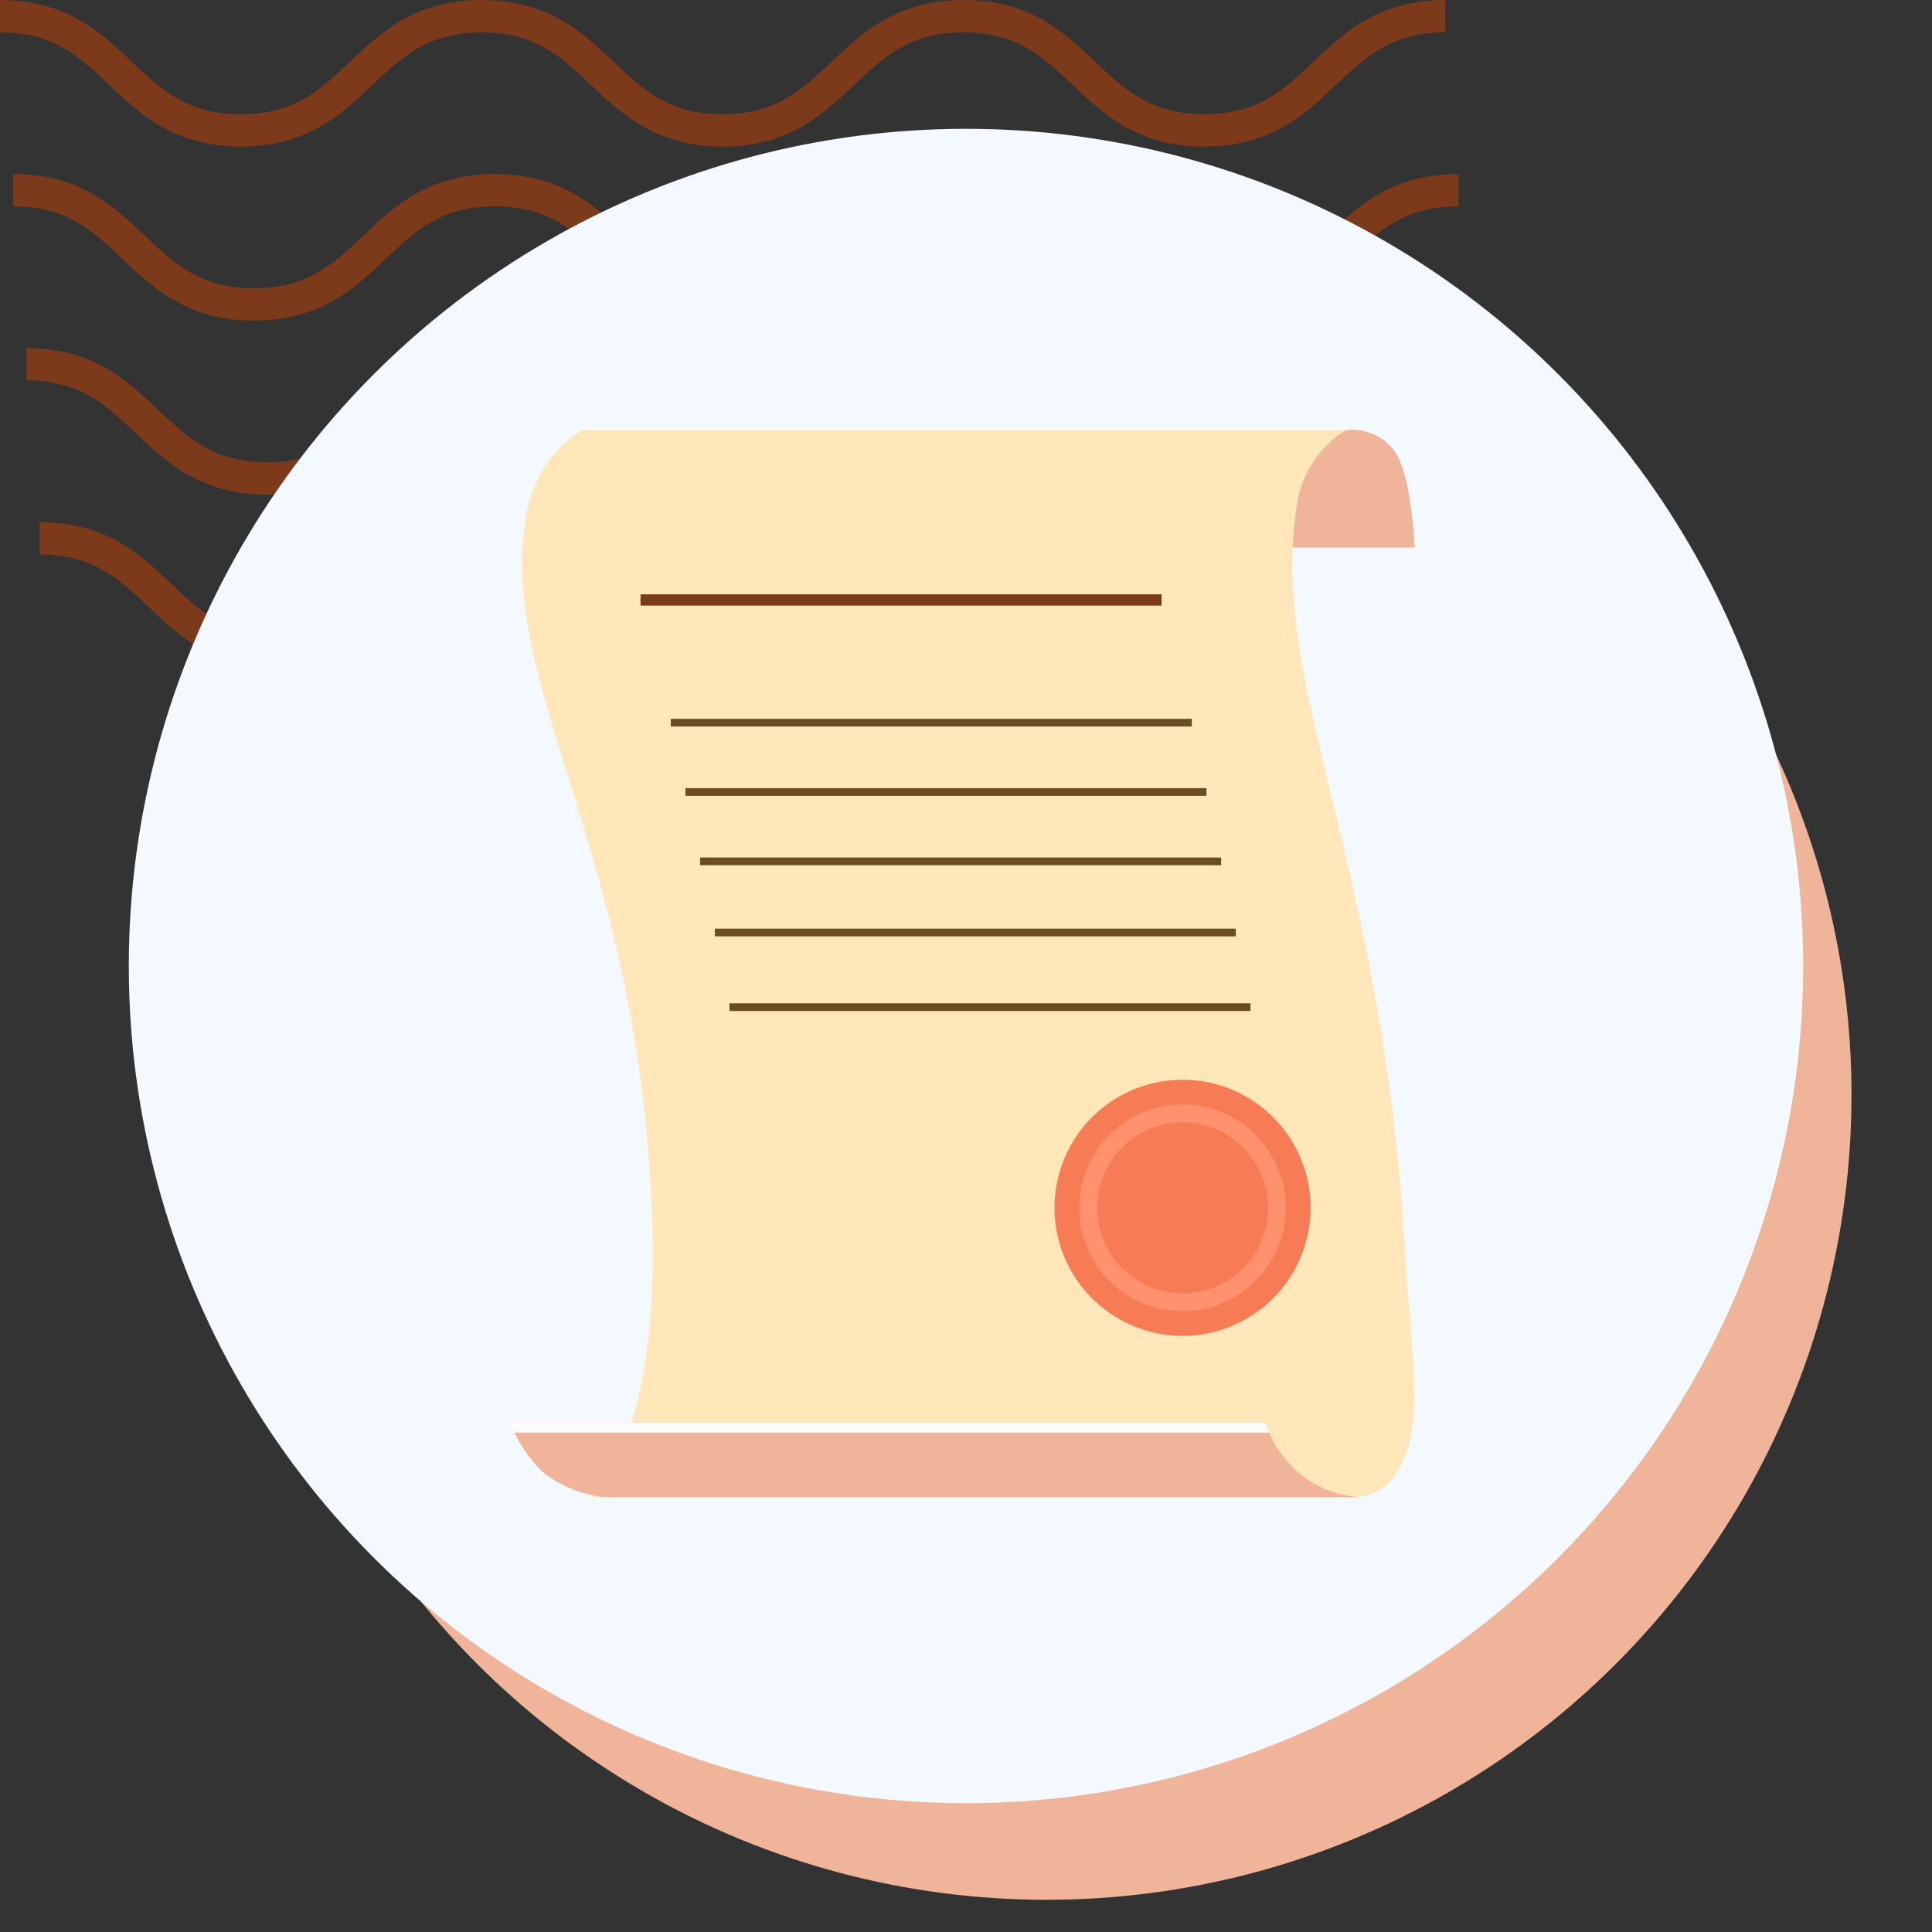 <svg xmlns="http://www.w3.org/2000/svg" xmlns:xlink="http://www.w3.org/1999/xlink" width="120" height="120" viewBox="0 0 120 120">
  <rect x="0" y="0" width="120" height="120" fill="#333333" stroke="none"/>
  <defs>
    <clipPath id="clip-path">
      <rect id="Rectangle_400938" data-name="Rectangle 400938" width="120" height="120" transform="translate(0 0)" fill="none"/>
    </clipPath>
    <clipPath id="clip-path-2">
      <rect id="Rectangle_401073" data-name="Rectangle 401073" width="92.219" height="41.532" fill="#7d3a1b"/>
    </clipPath>
  </defs>
  <g id="Group_1104192" data-name="Group 1104192" transform="translate(-810 -1644.302)">
    <g id="Group_1102850" data-name="Group 1102850" transform="translate(422.332 -4368.698)">
      <rect id="Rectangle_401103" data-name="Rectangle 401103" width="120" height="120" transform="translate(387.668 6013)" fill="none"/>
      <g id="Group_1099348" data-name="Group 1099348" transform="translate(387.668 6013)">
        <g id="Group_1099282" data-name="Group 1099282">
          <g id="Group_1099281" data-name="Group 1099281" clip-path="url(#clip-path-2)">
            <path id="Path_873375" data-name="Path 873375" d="M74.8,9.1c-4.139,0-6.28-2.03-8.17-3.821-1.855-1.756-3.452-3.274-6.792-3.274s-4.937,1.517-6.792,3.274C51.161,7.072,49.023,9.1,44.881,9.1s-6.28-2.03-8.169-3.821C34.857,3.525,33.26,2.007,29.92,2.007s-4.937,1.517-6.789,3.274C21.241,7.072,19.1,9.1,14.962,9.1S8.679,7.072,6.789,5.281C4.937,3.525,3.34,2.007,0,2.007V0C4.139,0,6.28,2.033,8.17,3.821c1.855,1.759,3.452,3.274,6.792,3.274S19.9,5.58,21.75,3.824C23.637,2.033,25.781,0,29.92,0s6.283,2.033,8.17,3.821c1.855,1.759,3.452,3.274,6.792,3.274s4.937-1.514,6.792-3.274C53.56,2.033,55.7,0,59.843,0s6.283,2.033,8.17,3.821C69.867,5.58,71.464,7.094,74.8,7.094S79.742,5.58,81.6,3.821C83.483,2.033,85.624,0,89.766,0V2.007c-3.34,0-4.937,1.517-6.792,3.274C81.084,7.072,78.943,9.1,74.8,9.1" transform="translate(2.453 32.43)" fill="#7d3a1b"/>
            <path id="Path_873376" data-name="Path 873376" d="M74.8,9.1c-4.139,0-6.283-2.03-8.17-3.824-1.855-1.756-3.452-3.27-6.792-3.27s-4.937,1.514-6.792,3.27C51.164,7.072,49.023,9.1,44.881,9.1s-6.283-2.03-8.17-3.824c-1.855-1.756-3.452-3.27-6.792-3.27s-4.937,1.517-6.789,3.27C21.241,7.072,19.1,9.1,14.962,9.1S8.679,7.072,6.789,5.278C4.937,3.522,3.34,2.007,0,2.007V0C4.139,0,6.283,2.03,8.17,3.821c1.855,1.759,3.452,3.274,6.792,3.274S19.9,5.58,21.75,3.821C23.637,2.03,25.781,0,29.92,0S36.2,2.03,38.093,3.821c1.852,1.759,3.449,3.274,6.789,3.274s4.937-1.514,6.792-3.274C53.56,2.03,55.7,0,59.843,0s6.283,2.03,8.17,3.821C69.867,5.58,71.464,7.094,74.8,7.094S79.742,5.58,81.6,3.821C83.486,2.03,85.627,0,89.769,0V2.007c-3.34,0-4.94,1.517-6.8,3.27C81.084,7.072,78.943,9.1,74.8,9.1" transform="translate(1.635 21.62)" fill="#7d3a1b"/>
            <path id="Path_873377" data-name="Path 873377" d="M74.8,9.1c-4.139,0-6.283-2.03-8.169-3.824-1.855-1.756-3.452-3.27-6.792-3.27s-4.937,1.514-6.792,3.27C51.164,7.072,49.02,9.1,44.881,9.1s-6.283-2.03-8.17-3.824c-1.855-1.756-3.452-3.27-6.792-3.27s-4.937,1.517-6.789,3.27C21.241,7.072,19.1,9.1,14.962,9.1S8.678,7.072,6.789,5.278C4.937,3.522,3.34,2.007,0,2.007V0C4.139,0,6.283,2.03,8.169,3.821c1.851,1.759,3.452,3.274,6.792,3.274S19.9,5.58,21.75,3.821C23.637,2.03,25.781,0,29.92,0S36.2,2.03,38.093,3.821c1.852,1.759,3.449,3.274,6.789,3.274s4.937-1.514,6.792-3.274C53.56,2.03,55.7,0,59.843,0s6.283,2.03,8.17,3.821C69.867,5.58,71.464,7.094,74.8,7.094S79.742,5.58,81.6,3.821C83.486,2.03,85.624,0,89.769,0V2.007c-3.34,0-4.941,1.517-6.8,3.27C81.084,7.072,78.943,9.1,74.8,9.1" transform="translate(0.818 10.81)" fill="#7d3a1b"/>
            <path id="Path_873378" data-name="Path 873378" d="M74.8,9.1c-4.139,0-6.28-2.03-8.17-3.821-1.855-1.756-3.452-3.27-6.792-3.27s-4.937,1.514-6.789,3.27C51.164,7.069,49.023,9.1,44.881,9.1s-6.28-2.03-8.169-3.821c-1.855-1.756-3.452-3.27-6.792-3.27s-4.937,1.514-6.789,3.267C21.245,7.069,19.1,9.1,14.962,9.1S8.678,7.069,6.789,5.278C4.937,3.522,3.34,2.007,0,2.007V0C4.139,0,6.283,2.03,8.17,3.821c1.855,1.756,3.452,3.27,6.792,3.27S19.9,5.577,21.75,3.821C23.64,2.03,25.781,0,29.92,0s6.28,2.03,8.173,3.821c1.852,1.756,3.449,3.27,6.789,3.27s4.937-1.514,6.792-3.27C53.563,2.03,55.7,0,59.843,0s6.28,2.03,8.17,3.821c1.855,1.756,3.452,3.27,6.792,3.27s4.937-1.514,6.792-3.27C83.486,2.03,85.627,0,89.769,0V2.007c-3.344,0-4.941,1.514-6.8,3.27C81.084,7.069,78.943,9.1,74.8,9.1" transform="translate(0 0.003)" fill="#7d3a1b"/>
          </g>
        </g>
      </g>
      <circle id="Ellipse_11504" data-name="Ellipse 11504" cx="50" cy="50" r="50" transform="translate(402.668 6031)" fill="#efb499"/>
      <circle id="Ellipse_11503" data-name="Ellipse 11503" cx="52" cy="52" r="52" transform="translate(395.668 6021)" fill="#f3f9ff"/>
    </g>
    <g id="Group_1102851" data-name="Group 1102851" transform="translate(835.941 1670.105)">
      <rect id="Rectangle_401104" data-name="Rectangle 401104" width="68" height="69" transform="translate(-0.316 -1.106)" fill="none"/>
      <g id="Group_1103652" data-name="Group 1103652" transform="translate(-285.018 -105.14)">
        <path id="Path_894685" data-name="Path 894685" d="M335.934,106.054a3.253,3.253,0,0,1,3.093,1.4c1.03,1.693,1.177,5.89,1.177,5.89H315.318Z" transform="translate(6.74)" fill="#efb499"/>
        <path id="Path_894686" data-name="Path 894686" d="M342.8,172.319H295.6s4.123-3.241,3.828-16.346c-.53-23.565-9.843-33.972-7.8-44.841a7.727,7.727,0,0,1,3.387-5.081H342.5a6.672,6.672,0,0,0-3.093,5.007c-1.557,11.114,5.375,21.722,6.775,46.019.327,5.713,1.236,10.625-.3,13.328A3.194,3.194,0,0,1,342.8,172.319Z" transform="translate(0.173 0.004)" fill="#ffe7ba"/>
        <path id="Path_894687" data-name="Path 894687" d="M343.689,159.079a6.439,6.439,0,0,1-3.755-1.353,6.986,6.986,0,0,1-2.283-3.286H290.758a8.236,8.236,0,0,0,2.127,3.176,7.664,7.664,0,0,0,3.726,1.464Z" transform="translate(0.016 13.253)" fill="#efb499"/>
        <rect id="Rectangle_405433" data-name="Rectangle 405433" width="32.361" height="0.7" transform="translate(298.864 116.252)" fill="#7d3a1b"/>
        <rect id="Rectangle_405434" data-name="Rectangle 405434" width="32.36" height="0.478" transform="translate(300.742 123.984)" fill="#6a4d23"/>
        <rect id="Rectangle_405435" data-name="Rectangle 405435" width="32.361" height="0.479" transform="translate(301.653 128.291)" fill="#6a4d23"/>
        <rect id="Rectangle_405436" data-name="Rectangle 405436" width="32.361" height="0.478" transform="translate(302.563 132.599)" fill="#6a4d23"/>
        <rect id="Rectangle_405437" data-name="Rectangle 405437" width="32.361" height="0.478" transform="translate(303.475 137.017)" fill="#6a4d23"/>
        <rect id="Rectangle_405438" data-name="Rectangle 405438" width="32.361" height="0.478" transform="translate(304.386 141.655)" fill="#6a4d23"/>
        <path id="Path_894688" data-name="Path 894688" d="M291.027,155.066H337.9l-.231-.626H290.7Z" transform="translate(0 13.253)" fill="#fff"/>
        <g id="Group_1103651" data-name="Group 1103651" transform="translate(324.575 146.404)">
          <path id="Path_894689" data-name="Path 894689" d="M333.2,145.681a7.952,7.952,0,1,1-7.952-7.954A7.952,7.952,0,0,1,333.2,145.681Z" transform="translate(-317.294 -137.727)" fill="#f77b55"/>
          <path id="Path_894690" data-name="Path 894690" d="M331.335,145.351a6.419,6.419,0,1,1-6.42-6.42A6.42,6.42,0,0,1,331.335,145.351Z" transform="translate(-316.965 -137.397)" fill="#ff916e"/>
          <circle id="Ellipse_11559" data-name="Ellipse 11559" cx="5.307" cy="5.307" r="5.307" transform="translate(2.644 2.647)" fill="#f77b55"/>
        </g>
      </g>
    </g>
  </g>
</svg>
